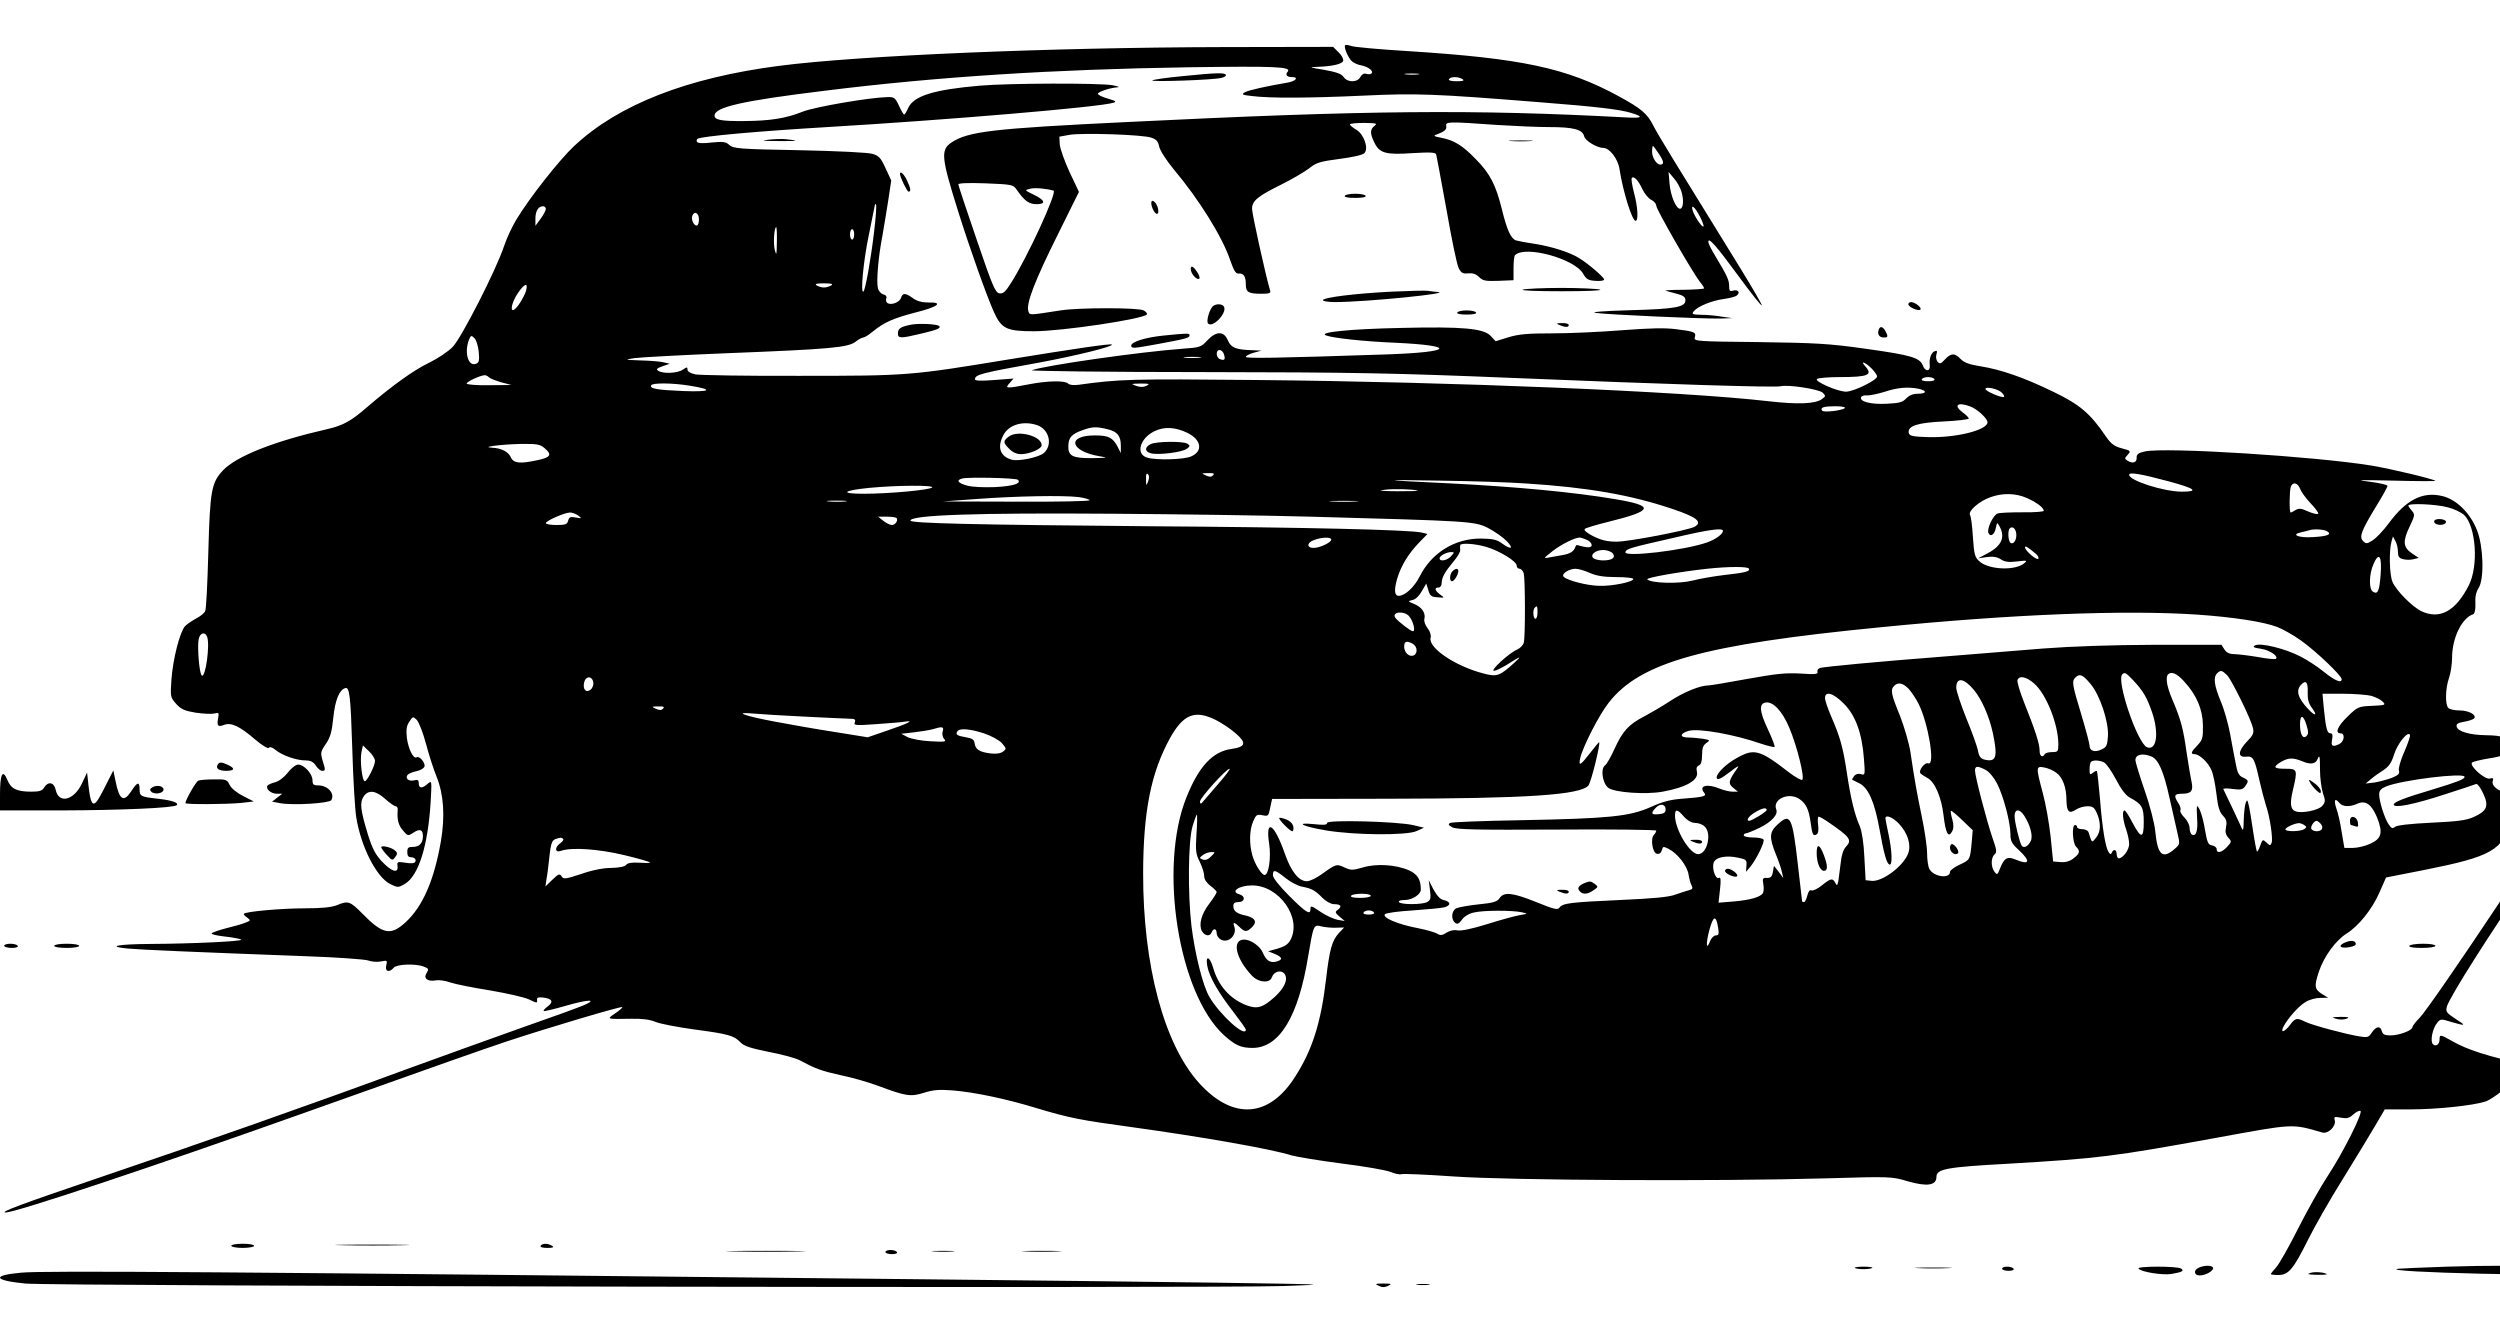 <?xml version="1.0"?>
<svg width="1200" height="640" xmlns="http://www.w3.org/2000/svg" xmlns:svg="http://www.w3.org/2000/svg" preserveAspectRatio="xMidYMid meet">
 <g class="layer">
  <title>Layer 1</title>
  <g fill="#000000" id="svg_1" transform="translate(0,640) scale(0.1,-0.1)">
   <path d="m6457,6183c-8,-7 11,-54 29,-74c9,-10 30,-20 49,-23c35,-7 63,-30 46,-40c-5,-3 -16,-3 -24,0c-10,3 -20,-3 -27,-15c-14,-28 -63,-28 -81,0c-11,15 -34,23 -94,34c-69,11 -74,13 -35,14c72,2 121,13 127,28c3,8 -6,27 -21,41l-27,27l-527,-1c-832,-2 -1745,-40 -2132,-90c-441,-57 -772,-186 -984,-385c-70,-65 -215,-249 -278,-354c-20,-33 -46,-89 -58,-125c-38,-115 -205,-442 -247,-485c-21,-22 -72,-56 -113,-76c-75,-36 -179,-111 -300,-215c-76,-66 -115,-87 -190,-104c-254,-58 -434,-129 -500,-198c-55,-59 -62,-96 -70,-392c-4,-146 -10,-273 -15,-283c-4,-10 -24,-26 -44,-36c-20,-11 -44,-27 -53,-37c-25,-28 -58,-158 -65,-255c-6,-84 -5,-86 23,-118c24,-26 40,-33 94,-42c35,-5 75,-7 88,-4c23,6 24,4 19,-23c-7,-37 -1,-43 30,-31c33,12 74,-7 147,-70c34,-29 63,-46 66,-41c4,7 17,3 33,-10c33,-27 101,-50 143,-50c25,0 38,-7 50,-25c9,-14 23,-25 30,-25c17,0 17,3 2,51c-10,35 -9,42 16,78c21,31 29,56 36,127c9,84 28,132 57,141c21,7 26,-36 34,-292c4,-143 13,-291 19,-328c23,-143 98,-289 164,-321c35,-17 38,-17 69,1c66,39 111,182 124,391c6,106 6,107 -14,90c-26,-24 -43,-23 -43,2c0,16 -5,19 -24,14c-26,-6 -44,12 -28,28c6,6 25,13 44,17c18,4 34,14 36,23c3,18 -25,51 -38,43c-16,-10 -40,41 -47,93c-4,39 -2,58 12,78c17,26 17,26 36,8c10,-11 30,-62 44,-115c14,-53 37,-124 51,-158c34,-85 41,-190 20,-311c-32,-184 -86,-309 -167,-385c-73,-68 -111,-61 -209,39c-59,60 -69,64 -123,41c-25,-10 -72,-15 -154,-15c-110,0 -281,-15 -292,-26c-3,-2 4,-11 15,-18c18,-14 18,-15 -8,-25c-15,-6 -56,-18 -90,-26c-35,-9 -67,-20 -72,-25c-4,-4 23,-11 60,-15c38,-4 75,-11 82,-15c15,-8 -232,-20 -438,-21c-155,-1 -211,-12 -107,-22c65,-6 297,-16 858,-37c147,-5 280,-15 295,-20c16,-6 44,-9 62,-5c31,6 32,5 26,-19c-7,-30 15,-36 36,-11c14,17 104,21 145,5c23,-9 24,-12 13,-30c-17,-26 4,-43 44,-36c15,3 46,-1 70,-10c23,-8 109,-25 190,-38c82,-14 167,-33 189,-44c35,-17 39,-18 37,-3c-2,12 4,15 27,13c45,-5 54,-20 25,-42c-14,-10 -23,-21 -20,-23c3,-2 50,9 105,25c107,31 156,33 90,4c-22,-10 -160,-60 -306,-111c-146,-52 -396,-142 -555,-200c-433,-160 -990,-356 -1460,-515c-389,-132 -487,-169 -457,-170c45,-1 703,218 1433,478c685,244 838,298 972,343c196,65 550,170 555,165c3,-2 -13,-16 -34,-30c-42,-29 -45,-28 78,-26c51,1 90,-4 115,-15c22,-9 104,-25 184,-36c166,-22 194,-30 224,-62c17,-18 47,-28 136,-46c63,-12 131,-30 150,-41c77,-41 102,-50 196,-71c54,-11 134,-34 179,-51c137,-51 156,-53 221,-33c45,14 73,16 138,11c106,-9 253,-40 395,-83c166,-50 214,-59 462,-93c340,-47 671,-105 769,-136c25,-7 133,-25 241,-39c107,-13 213,-32 233,-40c21,-9 45,-14 53,-11c8,3 121,-2 251,-11c275,-19 1264,-24 1789,-9c308,9 312,9 390,-14c94,-27 138,-20 138,21c0,38 48,47 342,63c439,26 499,33 1004,125c373,68 358,68 506,25c28,-8 67,30 60,58c-5,18 -2,19 30,13c28,-5 40,-2 58,15c13,12 29,20 35,18c15,-5 -82,-199 -159,-316c-33,-50 -96,-162 -140,-249c-44,-88 -92,-172 -106,-187c-14,-15 -25,-29 -25,-32c0,-2 16,-4 35,-4c50,0 72,26 142,166c32,65 108,198 168,294c60,96 129,211 155,255l47,80l124,0c124,0 296,18 357,37c18,5 56,30 84,54c58,50 91,61 196,71c40,3 69,9 65,13c-4,5 -72,22 -151,40c-175,38 -281,72 -348,111c-61,34 -64,35 -64,10c0,-24 -18,-37 -32,-23c-14,14 -2,75 20,102c16,20 19,20 67,5c72,-21 75,-19 21,15c-43,28 -47,34 -41,58c10,42 218,369 384,607c43,61 100,150 127,200c61,111 115,170 169,183c22,6 107,13 188,16c136,6 187,15 187,34c-1,30 -23,36 -183,48c-223,16 -246,29 -266,153c-16,100 -26,94 -34,-21c-6,-80 -29,-126 -77,-150c-39,-20 -133,-24 -174,-8c-23,8 -25,7 -23,-13c1,-17 -3,-21 -18,-19c-37,6 -66,32 -60,52c5,15 2,17 -14,13c-24,-6 -100,62 -85,77c5,4 40,13 77,19c80,12 97,23 97,62c0,38 -23,49 -107,50c-78,1 -137,18 -141,42c-3,12 7,18 38,23c22,4 43,11 47,17c10,17 -28,37 -72,37c-23,0 -46,5 -53,12c-16,16 -14,94 3,143c8,22 15,66 15,97c0,96 47,192 102,210c7,3 11,23 10,51c-2,31 3,55 15,74c28,42 24,199 -7,277c-32,83 -99,149 -167,165c-94,23 -174,-18 -257,-131c-26,-35 -61,-72 -78,-82c-27,-17 -31,-17 -45,-3c-20,20 -9,49 64,169c29,47 53,90 53,96c0,5 -39,14 -87,20c-73,8 -52,9 117,5c113,-3 203,-3 200,-1c-9,9 -211,57 -305,73c-267,44 -993,90 -1090,68c-32,-7 -40,-14 -39,-31c1,-23 -20,-29 -46,-12c-12,8 -12,11 3,27c16,18 15,20 -28,31c-37,10 -52,21 -78,59c-74,109 -125,152 -252,213c-140,68 -250,106 -349,122c-52,8 -77,17 -94,34c-29,31 -47,30 -76,-1c-20,-22 -25,-23 -36,-11c-6,8 -9,24 -5,35c5,16 3,20 -9,15c-17,-7 -27,-37 -23,-68c3,-30 -22,-31 -33,-1c-15,38 -53,50 -275,81c-176,25 -238,28 -513,32c-298,3 -313,4 -307,22c8,25 -1,29 -90,40c-55,7 -126,5 -258,-5c-100,-8 -250,-15 -333,-15c-122,0 -165,-4 -214,-19l-61,-19l-23,25c-34,37 -134,46 -431,39c-246,-5 -401,-21 -360,-36c34,-13 185,-29 330,-35c300,-14 280,-45 -35,-56c-541,-18 -680,-20 -680,-12c0,5 17,14 38,20l37,10l-41,2c-82,2 -105,12 -120,47c-19,46 -56,46 -99,0c-29,-32 -35,-34 -120,-40c-205,-15 -659,-80 -722,-103c-12,-4 357,-9 820,-9c733,-1 926,-5 1487,-28c725,-30 1260,-47 1287,-40c36,9 185,-14 202,-31c15,-15 15,-17 -3,-30c-31,-24 -116,-27 -256,-11c-415,48 -1515,93 -2460,102c-602,6 -660,4 -853,-23c-23,-3 -43,-1 -50,6c-15,15 -98,14 -190,-4c-108,-21 -115,-20 -91,6l19,22l-92,-7c-62,-5 -93,-4 -93,3c0,23 27,30 310,81c168,31 356,77 347,86c-5,6 -167,-18 -494,-71c-474,-78 -484,-79 -1003,-79c-256,-1 -482,3 -502,7c-24,5 -38,14 -38,23c0,13 -3,13 -22,0c-25,-18 -95,-21 -118,-6c-12,7 -8,12 20,22l35,12l-30,7c-16,4 -66,8 -110,9c-79,3 -79,3 -30,11c28,4 232,15 455,24c485,19 572,27 607,55c14,11 31,20 37,20c6,0 27,13 46,29c54,44 97,63 204,91c109,27 137,50 63,48c-31,0 -55,6 -75,21c-37,26 -49,26 -57,1c-7,-21 -46,-36 -65,-25c-6,4 -9,14 -6,22c4,9 -1,17 -14,20c-11,3 -23,16 -26,30c-8,31 2,152 22,253c7,41 20,118 28,170l14,94l-27,58c-22,49 -32,60 -61,69c-20,7 -167,14 -351,18c-291,5 -319,8 -338,25c-17,16 -30,17 -85,12c-39,-5 -66,-4 -70,3c-4,5 -2,12 3,15c19,12 286,36 621,56c589,35 1310,96 1375,117c16,5 10,9 -28,20c-26,7 -47,18 -47,23c0,9 59,29 95,31c11,1 0,5 -25,10c-66,11 -496,10 -635,-2c-222,-19 -318,-49 -345,-106c-8,-18 -17,-33 -20,-33c-3,0 -14,19 -25,43c-18,38 -23,42 -55,41c-87,-2 -349,-47 -407,-70c-80,-32 -154,-44 -279,-45c-111,-1 -144,5 -144,26c0,41 133,71 525,119c545,68 1102,103 1746,113c423,6 500,3 480,-21c-13,-15 -4,-26 21,-26c33,0 19,-19 -19,-26c-106,-18 -190,-37 -208,-47c-17,-10 -13,-13 35,-18c86,-11 274,-10 535,2c254,12 338,9 850,-32c268,-21 379,-34 435,-51c60,-18 54,-26 -17,-22c-747,40 -1250,35 -2408,-22c-642,-31 -758,-45 -838,-98c-53,-36 -49,-72 34,-336c55,-175 136,-403 170,-478c36,-80 61,-92 192,-92c134,0 529,59 542,81c3,4 -4,13 -15,19c-25,14 -312,14 -400,0c-155,-24 -147,-24 -154,-3c-11,35 30,143 138,360l105,212l-45,95c-24,52 -45,111 -47,132l-2,38l50,9c63,10 352,1 392,-14c24,-8 32,-18 37,-42c4,-19 33,-65 71,-111c121,-144 233,-324 270,-435c18,-51 27,-66 41,-64c24,2 34,-14 34,-53c0,-37 13,-44 76,-44c39,0 45,3 40,18c-20,66 -86,365 -86,389c0,39 25,60 140,117c52,26 112,61 134,78c33,27 52,33 144,45c63,8 113,19 121,28c22,22 -2,92 -40,113c-16,10 -29,20 -29,25c0,4 30,7 68,7c58,-1 65,-2 50,-14c-22,-17 -23,-36 -1,-80c24,-51 54,-60 183,-51c88,5 111,4 114,-7c2,-7 24,-126 49,-263c24,-138 50,-264 58,-280c12,-25 20,-30 46,-27c22,2 38,-3 53,-18c18,-18 31,-20 93,-18l72,3l0,57c0,31 3,59 7,63c48,49 288,-17 328,-90c14,-25 24,-31 58,-33c23,-2 42,1 42,6c0,11 -77,77 -120,103c-44,28 -133,56 -210,68c-41,6 -83,14 -93,17c-24,8 -43,48 -68,150c-29,117 -57,172 -127,242c-63,65 -103,89 -165,101c-34,6 -38,10 -22,15c38,14 50,24 47,40c-4,23 6,23 248,6c80,-5 190,-10 246,-10c116,0 160,-11 168,-44c5,-22 62,-56 92,-56c30,0 71,-53 78,-103c16,-105 60,-247 77,-247c14,0 11,66 -8,136c-9,35 -14,66 -10,70c10,11 32,-13 51,-55c10,-21 29,-44 42,-50c13,-6 24,-19 24,-28c0,-18 171,-315 209,-365c12,-14 21,-29 21,-32c0,-3 -44,-6 -97,-7c-54,0 -93,-2 -88,-4c6,-2 29,-9 53,-15c32,-8 42,-16 42,-31c0,-33 -45,-42 -265,-48c-136,-4 -194,-9 -165,-13c52,-8 518,-29 600,-27l55,2l-50,7c-27,5 -72,9 -99,9c-44,1 -47,3 -35,18c20,23 85,50 144,58c28,4 56,11 62,17c18,14 5,30 -18,23c-16,-5 -19,-1 -19,22c0,29 -10,50 -67,145c-18,29 -33,59 -33,67c0,25 37,-17 147,-167c58,-79 107,-141 110,-138c2,2 -44,82 -103,178c-314,508 -394,638 -418,685c-29,58 -58,82 -166,141c-252,137 -466,182 -1016,217c-133,8 -253,19 -267,24c-14,5 -27,7 -30,4zm351,-140c-15,-2 -42,-2 -60,0c-18,2 -6,4 27,4c33,0 48,-2 33,-4zm212,-23c11,-7 3,-10 -28,-10c-26,0 -41,4 -37,10c8,13 45,13 65,0zm943,-359c24,-36 26,-51 6,-51c-17,0 -39,33 -39,61c0,16 2,29 4,29c2,0 15,-18 29,-39zm108,-181c12,-40 9,-80 -6,-82c-19,-2 -46,61 -51,119l-5,58l25,-30c15,-16 31,-46 37,-65zm-3192,11c38,-55 60,-71 96,-71c48,0 42,19 -14,46c-43,21 -44,21 -17,28c24,6 78,1 113,-9c19,-6 -126,-321 -204,-443c-26,-42 -38,-53 -56,-50c-19,3 -33,34 -109,258c-48,140 -88,260 -88,265c0,6 47,8 131,5c124,-5 132,-6 148,-29zm-684,-209c-15,-127 -41,-271 -50,-281c-16,-15 -1,145 25,269c16,80 30,147 30,149c0,2 2,2 5,-1c3,-3 -1,-64 -10,-136zm-1575,115c0,-7 -11,-28 -25,-47l-25,-34l0,35c0,36 14,59 37,59c7,0 13,-6 13,-13zm5541,-39c11,-22 18,-42 16,-45c-7,-6 -43,47 -52,76c-11,36 12,17 36,-31zm-4806,-11c0,-15 -4,-28 -9,-29c-14,-5 -30,28 -23,46c10,26 32,14 32,-17zm374,-109c-1,-63 -2,-68 -10,-38c-8,32 -3,110 7,110c2,0 4,-33 3,-72zm371,37c0,-14 -4,-25 -10,-25c-5,0 -10,11 -10,25c0,14 5,25 10,25c6,0 10,-11 10,-25zm-1586,-297c-33,-66 -69,-91 -54,-37c13,44 64,109 68,87c2,-9 -4,-32 -14,-50zm1476,52c-8,-5 -24,-10 -35,-10c-11,0 -27,5 -35,10c-11,7 -1,10 35,10c36,0 46,-3 35,-10zm-1692,-319c4,-42 1,-52 -13,-57c-37,-15 -57,52 -35,112c10,25 12,26 27,11c9,-8 18,-38 21,-66zm3577,-12c8,-25 3,-31 -19,-23c-20,8 -21,44 -2,44c8,0 18,-9 21,-21zm-118,-16c-20,-2 -52,-2 -70,0c-17,2 0,4 38,4c39,0 53,-2 32,-4zm3225,-50c15,-15 28,-33 28,-40c0,-18 -113,-73 -149,-73c-41,0 -156,51 -139,61c7,5 56,9 108,9c138,0 161,10 123,52c-25,28 -2,21 29,-9zm-6635,-44c6,-6 32,-16 59,-24l49,-13l-107,-1c-60,-1 -108,3 -108,8c0,9 65,39 86,40c5,1 15,-4 21,-10zm6938,-9c4,-6 -8,-10 -30,-10c-22,0 -34,4 -30,10c3,6 17,10 30,10c13,0 27,-4 30,-10zm-5976,-31c119,-19 105,-31 -29,-26c-127,5 -164,12 -154,28c7,12 104,11 183,-2zm2194,-1c-15,-7 -30,-7 -50,0c-26,10 -24,10 22,11c42,0 46,-2 28,-11zm3706,-14c42,-9 40,-24 -4,-24c-23,0 -41,-8 -55,-22c-17,-19 -34,-23 -93,-26c-76,-4 -131,10 -124,31c2,6 15,11 28,9c13,-1 51,7 84,17c63,21 112,25 164,15zm400,-19c8,-8 13,-17 10,-20c-8,-7 -89,27 -89,38c0,14 62,0 79,-18zm-152,-66c34,-12 83,-58 83,-76c0,-38 -155,-76 -290,-71c-70,2 -85,6 -88,20c-6,33 39,49 167,55c67,3 121,10 121,14c0,5 -13,18 -30,30c-45,34 -23,51 37,28zm-602,-8c-14,-12 -103,-22 -109,-12c-10,15 7,21 63,21c32,0 51,-4 46,-9zm-3876,-82c57,-20 75,-94 32,-133c-23,-21 -119,-41 -153,-33c-57,15 -73,60 -42,118c26,51 96,71 163,48zm336,-19c48,-11 65,-32 65,-79l0,-36l-15,30c-24,45 -43,55 -110,55c-137,0 -119,-76 23,-100c43,-7 40,-8 -34,-9c-95,-1 -118,10 -116,59c1,40 16,57 68,75c46,17 66,18 119,5zm383,-17c69,-33 78,-89 19,-114c-34,-15 -164,-19 -209,-6c-59,16 -37,94 35,128c47,22 98,19 155,-8zm-3082,-76c35,-30 26,-43 -37,-56c-83,-18 -114,-15 -127,14c-12,27 -46,44 -90,46c-59,3 44,16 135,18c83,1 95,-1 119,-22zm2895,-158c-9,-23 -10,-22 -10,11c-1,23 2,31 9,24c7,-7 7,-19 1,-35zm311,29c-8,-8 -17,-8 -34,0c-22,10 -21,11 12,11c26,1 31,-2 22,-11zm4586,-28c130,-35 149,-50 65,-50c-86,0 -253,53 -253,81c0,14 53,5 188,-31zm-5522,7c18,-18 -21,-30 -108,-35c-55,-2 -110,0 -135,7c-45,12 -55,26 -25,34c27,8 259,3 268,-6zm2444,-18c295,-19 498,-55 695,-121c120,-40 150,-64 108,-87c-34,-17 -314,-71 -373,-71c-45,0 -74,7 -112,26c-30,15 -47,29 -41,35c5,5 55,20 112,34c219,54 225,77 34,109c-193,33 -476,60 -798,76c-336,16 -343,18 -45,13c151,-2 340,-8 420,-14zm3711,-26c6,-16 29,-47 51,-70c23,-24 39,-46 35,-49c-4,-4 -25,1 -48,11c-33,15 -44,16 -60,7c-10,-7 -21,-12 -24,-12c-7,0 -6,105 1,124c10,25 33,19 45,-11zm-6567,7c-12,-12 -208,-30 -328,-30c-116,0 -102,15 24,28c134,13 316,14 304,2zm2331,-15c6,-2 -39,-3 -100,-3c-77,1 -95,3 -60,7c47,6 138,3 160,-4zm2925,-36c47,-21 80,-46 80,-61c0,-4 -46,-8 -102,-7c-57,0 -111,-2 -120,-6c-21,-8 -51,-72 -44,-92c9,-23 30,-10 36,23c6,28 6,29 18,7c28,-51 10,-93 -56,-128l-47,-25l41,6c30,4 49,1 67,-10c19,-13 38,-16 78,-11c50,6 52,5 35,-9c-44,-36 -167,-31 -213,8c-24,21 -27,32 -33,117c-3,52 -9,100 -14,107c-11,18 45,67 97,85c59,22 124,20 177,-4zm-4552,5c28,-4 52,-11 52,-15c0,-5 -159,-8 -352,-7l-353,1l165,12c191,14 412,18 488,9zm-1120,-21c-21,-2 -57,-2 -80,0c-24,2 -7,4 37,4c44,0 63,-2 43,-4zm2450,0c-32,-2 -84,-2 -115,0c-32,2 -6,3 57,3c63,0 89,-1 58,-3zm5241,-28c29,-7 64,-24 78,-36c58,-55 71,-245 23,-339c-63,-124 -139,-165 -227,-124c-45,22 -122,100 -139,141c-15,34 -17,150 -5,193l7,25l12,-22c7,-12 12,-35 12,-51c0,-23 5,-31 25,-36c14,-4 36,-4 50,0l25,6l-33,22c-42,29 -45,57 -11,128c26,54 26,59 11,76c-9,10 -17,22 -17,25c0,13 134,7 189,-8zm-8973,-40c18,-14 17,-14 -12,-9c-26,5 -32,2 -37,-15c-4,-18 -13,-21 -56,-21c-28,0 -51,4 -51,9c0,11 89,50 116,51c11,0 29,-7 40,-15zm3514,-5c768,-21 787,-22 852,-54c31,-16 71,-44 89,-62c37,-38 24,-45 -22,-12c-24,18 -43,22 -102,23c-124,0 -235,-68 -292,-181c-26,-52 -71,-94 -101,-94c-21,0 -23,28 -8,81c19,64 54,121 106,175l40,41l-29,7c-63,13 -550,25 -1303,30c-836,7 -1150,14 -1150,27c0,27 315,38 975,33c303,-2 728,-8 945,-14zm-1987,-6c10,-11 -5,-34 -22,-34c-9,0 -27,9 -41,20l-25,20l41,0c22,0 43,-3 47,-6zm5375,-75c3,-29 -12,-54 -27,-45c-12,8 -15,59 -4,70c12,12 28,0 31,-25zm-1408,13c0,-16 -35,-41 -77,-56c-109,-38 -400,-72 -391,-46c5,16 18,20 238,70c166,39 230,47 230,32zm2900,-2c24,-15 3,-24 -66,-28c-71,-5 -111,12 -58,23c16,4 34,8 39,10c21,7 71,4 85,-5zm-4780,-40c0,-14 -55,-40 -85,-40c-34,0 -33,26 3,38c36,14 82,15 82,2zm1224,0c14,-5 26,-17 26,-26c0,-14 -19,-15 -70,0c-3,0 -7,-3 -8,-9c-8,-22 -25,-33 -60,-39c-20,-4 -50,-9 -67,-12c-28,-6 -27,-4 19,32c42,32 102,62 128,64c4,0 18,-4 32,-10zm-480,-35c64,-19 146,-69 146,-90c0,-8 6,-15 14,-15c7,0 16,-10 20,-22c7,-29 8,-306 0,-333c-3,-12 -17,-26 -32,-33c-38,-16 -131,-101 -111,-102c8,0 35,13 60,28c69,44 77,46 39,12c-71,-65 -85,-70 -148,-53c-137,35 -268,124 -255,172c3,12 -3,31 -15,46c-11,14 -18,34 -15,44c7,28 -12,57 -49,72c-32,13 -32,13 -8,19c15,3 33,21 45,43l21,36l10,-32c8,-27 14,-32 44,-34c35,-3 35,-3 13,13c-26,19 -30,34 -8,34c8,0 15,9 15,21c0,27 16,55 57,104c18,21 33,46 32,55c-1,8 -1,18 0,23c2,12 70,8 125,-8zm2638,-33c10,-8 15,-19 12,-24c-7,-10 -64,39 -64,55c0,9 13,1 52,-31zm-2031,2c16,-20 -2,-34 -46,-34c-16,0 -36,4 -44,9c-23,15 5,41 44,41c18,0 38,-7 46,-16zm-776,-14c-19,-21 -55,-27 -55,-10c0,12 31,29 54,30c18,0 18,-1 1,-20zm4462,-88c-6,-80 -14,-97 -37,-82c-20,12 -19,84 3,133c26,60 41,38 34,-51zm-3033,29c9,-13 -15,-20 -117,-31c-51,-6 -120,-18 -154,-27c-63,-16 -197,-13 -216,6c-8,8 158,37 288,51c103,11 193,11 199,1zm-763,-21c32,-14 66,-20 127,-20c45,0 82,-4 82,-9c0,-14 -100,-35 -164,-33c-56,1 -151,25 -170,43c-14,13 23,38 55,39c15,0 46,-9 70,-20zm-251,-190c0,-16 -4,-30 -10,-30c-11,0 -14,43 -3,53c11,12 13,8 13,-23zm-617,-17c20,-23 33,-73 19,-73c-11,0 -71,47 -84,64c-20,29 40,36 65,9zm3782,7c173,-12 320,-34 387,-60c26,-10 77,-39 112,-64c71,-50 196,-169 196,-186c0,-21 -31,-8 -84,34c-30,25 -82,59 -116,76c-75,38 -191,66 -216,52c-13,-7 -7,-11 28,-16c43,-6 89,-38 71,-49c-4,-2 -42,1 -83,9c-41,7 -91,13 -111,14c-27,0 -41,6 -52,23l-14,22l-319,0c-209,-1 -395,-7 -539,-18c-121,-10 -332,-27 -470,-38c-325,-25 -575,-49 -598,-55c-10,-3 -16,-12 -13,-19c4,-11 -12,-13 -82,-8c-71,4 -118,-1 -256,-26c-92,-17 -176,-31 -185,-31c-41,0 -121,-33 -186,-76c-38,-25 -95,-58 -125,-74c-72,-37 -102,-70 -140,-154c-17,-38 -38,-75 -47,-81c-21,-16 -11,-84 16,-106c28,-23 180,-34 262,-19c115,21 175,56 164,97c-4,16 0,25 10,29c10,4 15,20 15,50c0,32 5,47 20,57c20,14 19,15 -17,21c-21,3 -53,6 -71,6c-41,0 -39,20 4,32c49,13 218,-17 348,-62c33,-11 62,-18 64,-15c3,3 -12,41 -32,84c-41,87 -44,124 -10,129c36,5 80,-43 113,-122c37,-88 74,-237 62,-249c-4,-4 -35,13 -67,38c-138,107 -165,114 -250,65c-49,-27 -94,-72 -94,-91c0,-17 19,-9 67,28c37,29 44,31 30,12c-40,-56 -43,-70 -18,-90l23,-19l-26,0c-15,0 -43,7 -63,15c-59,25 -101,13 -73,-20c14,-17 -1,-21 -107,-29c-54,-4 -93,-14 -150,-40c-102,-45 -197,-55 -623,-63c-179,-3 -331,-9 -339,-13c-11,-6 -9,-11 10,-21c20,-11 112,-13 502,-11c264,2 477,-1 477,-5c0,-5 -5,-14 -11,-20c-18,-18 -7,-87 14,-91c12,-3 20,4 24,17c5,19 7,19 33,6c43,-22 88,-81 95,-122c3,-21 10,-45 15,-54c7,-13 4,-18 -13,-22c-12,-3 -41,-13 -65,-21c-30,-12 -107,-19 -265,-26c-241,-11 -276,-15 -292,-37c-9,-12 -27,-7 -111,27c-115,46 -155,50 -176,19c-11,-17 -29,-23 -101,-30c-48,-5 -97,-14 -107,-19c-23,-12 -26,-52 -6,-69c11,-9 18,-6 33,14c11,16 34,30 58,35c45,11 185,11 230,1c30,-7 30,-7 -12,-14c-22,-4 -92,-23 -155,-43c-71,-22 -123,-33 -141,-30c-18,4 -38,-1 -54,-11c-20,-13 -29,-14 -44,-5c-11,7 -53,19 -94,27c-95,18 -173,51 -157,67c6,6 66,14 134,18c68,5 136,11 151,15c33,9 31,27 -4,35c-16,3 -32,21 -48,50l-23,45l6,-47c5,-40 3,-49 -14,-58c-24,-13 -127,-13 -135,0c-4,6 8,10 29,10c34,0 76,27 76,49c0,49 -15,74 -56,93c-63,28 -157,34 -223,14c-49,-14 -56,-14 -87,0c-38,18 -40,18 -108,-31c-26,-19 -59,-35 -73,-35c-39,0 -77,48 -107,136c-50,142 -93,168 -74,44c10,-66 -2,-150 -22,-150c-14,0 -47,52 -59,95c-15,56 -14,119 4,162c14,32 18,35 44,30c29,-6 30,-4 38,36l9,42l554,1c670,1 923,18 964,63c13,14 59,201 52,208c-1,2 -19,-20 -40,-47c-50,-65 -60,-71 -51,-29c12,53 89,205 136,265c151,195 454,280 1304,363c633,63 1171,84 1520,61zm-9551,-106c15,-38 -8,-204 -26,-186c-12,12 -22,143 -14,176c7,29 30,35 40,10zm5787,-34c23,-13 25,-48 4,-56c-21,-9 -45,14 -45,42c0,26 11,30 41,14zm3910,-152c23,-26 113,-208 123,-252c6,-25 1,-35 -29,-66c-43,-45 -45,-77 -3,-72c33,4 40,-9 63,-113c10,-44 24,-97 31,-119c19,-53 35,-161 28,-181c-6,-15 -8,-15 -25,1c-18,16 -19,16 -30,-15c-6,-18 -13,-30 -16,-28c-2,3 -11,49 -19,103c-8,54 -17,109 -21,123c-6,23 -7,24 -14,6c-4,-11 -8,-47 -9,-80c-1,-52 -3,-57 -12,-35c-9,20 -72,155 -86,182c-2,4 18,5 44,1c39,-5 49,-3 60,12c19,26 18,30 -10,43c-19,8 -27,23 -34,64c-6,29 -18,93 -27,143c-9,49 -29,121 -46,160c-31,75 -36,114 -17,133c17,17 24,15 49,-10zm-450,-25c47,-51 64,-80 89,-152c34,-101 22,-185 -24,-168c-46,18 -149,321 -119,350c11,12 18,8 54,-30zm242,-3c61,-66 90,-135 91,-212c1,-60 -2,-70 -26,-95c-31,-32 -35,-43 -14,-43c23,0 66,-40 81,-77c9,-20 19,-72 24,-115c7,-60 14,-85 31,-103c17,-18 20,-30 15,-55c-5,-23 -2,-36 11,-51c17,-18 16,-20 -6,-44c-26,-28 -50,-33 -50,-11c0,8 -10,16 -22,18c-19,3 -23,13 -34,74c-10,63 -28,114 -38,114c-2,0 -2,-26 0,-57c5,-59 -5,-91 -25,-79c-6,4 -11,18 -11,32c0,14 -11,36 -25,50c-14,14 -23,30 -19,35c3,5 -1,21 -10,34c-23,36 -20,45 17,45c46,0 56,14 46,60c-5,22 -15,85 -24,142c-15,110 -28,158 -69,253c-25,59 -33,105 -19,118c15,16 43,4 76,-33zm-450,-11c46,-53 90,-184 85,-254c-3,-43 -7,-52 -30,-62c-31,-16 -58,-8 -58,17c0,10 -18,78 -40,151c-44,145 -46,159 -28,177c20,20 35,14 71,-29zm-7185,5c2,-11 -4,-27 -13,-34c-22,-18 -39,1 -31,35c8,32 39,31 44,-1zm6916,-5c58,-50 116,-196 116,-291c0,-35 -2,-38 -29,-38c-17,0 -33,-4 -36,-10c-12,-19 -25,-10 -25,18c0,32 -21,97 -75,232c-20,50 -34,98 -31,106c9,23 43,16 80,-17zm-289,-31c37,-44 74,-128 91,-208c24,-115 16,-140 -41,-126c-18,5 -26,15 -31,44c-4,20 -29,90 -56,155c-26,65 -48,131 -48,146c0,52 37,47 85,-11zm1602,-12c-1,-32 4,-53 21,-75c28,-38 15,-41 -20,-3c-49,52 -59,89 -32,116c23,24 33,11 31,-38zm-1915,17c14,-16 35,-47 47,-71c47,-94 81,-299 47,-286c-17,7 -50,-36 -37,-49c5,-5 20,-14 32,-21c36,-18 68,-93 78,-180c10,-86 23,-110 41,-77c8,15 8,32 1,58c-6,20 -9,39 -7,41c3,2 27,-18 55,-45l50,-48l-5,-60c-8,-82 -7,-82 -59,-106c-25,-12 -45,-27 -45,-34c0,-35 -79,-24 -99,14c-6,11 -11,45 -11,76c0,31 -12,111 -26,178c-25,122 -33,166 -54,307c-6,41 -29,119 -50,174c-43,105 -47,125 -28,144c19,19 42,14 70,-15zm-312,-70c57,-57 88,-143 97,-267c6,-75 5,-78 -14,-72c-13,4 -25,1 -33,-9c-7,-9 -11,-16 -9,-18c2,-1 18,-9 34,-17c43,-21 73,-90 96,-217c22,-123 36,-173 50,-173c13,0 11,65 -6,145c-8,38 -15,73 -15,77c0,20 36,5 66,-27c41,-44 59,-101 43,-142c-23,-61 -125,-137 -176,-131l-28,3l-6,110c-3,69 -12,124 -22,149c-25,56 -44,136 -62,256c-18,121 -32,171 -74,268c-17,39 -31,80 -31,91c0,36 39,25 90,-26zm2532,37c21,-6 45,-18 55,-28c16,-16 13,-17 -51,-20c-65,-3 -69,-4 -117,-51c-49,-47 -63,-81 -34,-81c22,0 18,-37 -4,-50c-34,-18 -44,-12 -37,20c4,22 2,30 -8,30c-16,0 -22,24 -32,123l-6,67l98,0c55,0 116,-5 136,-10zm-8200,-62c-8,-8 -17,-8 -34,0c-22,10 -21,11 12,11c26,1 31,-2 22,-11zm683,-38c105,-5 202,-10 217,-10c21,0 26,-4 21,-17c-6,-15 3,-16 101,-9c59,4 121,9 139,12c50,8 15,-9 -88,-44l-90,-31l-155,25c-85,13 -216,36 -290,50c-149,28 -203,48 -105,39c33,-3 146,-10 250,-15zm1971,-16c28,-14 70,-42 94,-63c55,-47 50,-66 -19,-76c-90,-12 -157,-84 -216,-232c-135,-335 -39,-940 179,-1141c54,-49 82,-62 138,-62c129,0 220,150 267,439c26,153 26,154 65,144c17,-4 48,-7 69,-6l39,1l-25,-26c-33,-37 -45,-76 -62,-222c-24,-206 -65,-338 -147,-466c-125,-200 -300,-212 -462,-33c-169,187 -270,566 -269,1009c1,298 38,481 129,647c64,115 120,137 220,87zm5235,-24c10,-32 10,-43 0,-53c-17,-17 -31,8 -31,56c0,49 16,47 31,-3zm-6546,-30c-4,-12 -1,-28 7,-37c12,-14 5,-15 -67,-11c-44,2 -93,12 -109,20l-30,16l63,7c34,4 75,11 89,15c45,14 54,12 47,-10zm198,-10c35,-12 72,-32 86,-47c22,-26 23,-27 5,-41c-13,-9 -33,-12 -63,-8c-51,7 -69,19 -73,49c-2,17 -12,23 -41,28c-42,7 -52,13 -42,28c10,17 59,13 128,-9zm6817,-90c-17,-39 -29,-79 -25,-89c4,-15 -3,-22 -35,-35c-22,-8 -59,-18 -82,-22l-43,-5l25,21c14,12 41,31 60,43c27,18 39,35 52,77c17,53 68,115 76,92c2,-6 -11,-43 -28,-82zm-9740,-42c0,-24 -38,-98 -49,-98c-13,0 -24,101 -16,140l7,32l29,-28c16,-15 29,-36 29,-46zm8524,22c36,-13 61,-69 91,-206c15,-65 32,-141 38,-168c11,-47 11,-49 -16,-72c-58,-50 -81,-27 -92,88c-4,38 -25,121 -51,195c-24,70 -44,135 -44,144c0,27 32,35 74,19zm812,-67c0,-38 7,-87 14,-110c13,-38 12,-44 -4,-62c-18,-20 -94,-36 -125,-26c-27,8 -31,37 -15,103c23,98 22,102 -36,102c-57,0 -62,8 -21,33c36,21 58,21 104,2c38,-16 62,-12 71,11c10,25 12,15 12,-53zm-1036,37c11,-6 36,-42 57,-82c24,-46 47,-77 67,-87c58,-31 66,-46 66,-117c0,-81 -13,-81 -55,-1c-16,31 -33,57 -37,57c-13,0 -9,-44 7,-90c8,-23 15,-55 15,-71c0,-28 -30,-69 -50,-69c-5,0 -10,9 -10,20c0,22 -15,27 -23,8c-4,-10 -8,-10 -15,1c-16,22 -31,115 -42,256c-6,71 -13,131 -15,134c-3,2 -11,-2 -20,-9c-13,-11 -15,-8 -15,17c0,16 3,33 7,36c10,10 42,8 63,-3zm-570,-35c18,-9 40,-36 56,-66c31,-61 64,-187 64,-242c0,-34 6,-46 40,-77c59,-55 53,-74 -15,-46c-40,17 -55,8 -75,-43c-12,-31 -14,-32 -27,-15c-17,23 -17,68 1,83c12,10 10,22 -10,79c-28,82 -84,296 -84,323c0,23 11,24 50,4zm340,-14c31,-22 49,-71 49,-133c1,-55 13,-66 46,-44c13,9 38,16 55,16c26,0 33,-6 46,-35c19,-47 18,-88 -5,-116c-21,-26 -19,-27 -36,26c-2,8 -16,15 -30,15c-14,0 -25,5 -25,10c0,6 -4,10 -10,10c-16,0 -12,-87 5,-104c21,-21 19,-32 -12,-56c-18,-14 -38,-20 -62,-18l-36,3l-12,119c-7,65 -24,160 -38,211c-33,124 -33,129 8,121c17,-3 43,-14 57,-25zm-4026,-58c-37,-43 -71,-82 -75,-87c-6,-6 -9,-3 -9,7c0,17 126,157 142,157c5,0 -21,-35 -58,-77zm5986,38c0,-11 -33,-24 -155,-61c-138,-41 -185,-60 -185,-72c0,-19 98,1 245,49c77,25 145,47 151,50c5,2 21,-18 33,-45c29,-61 19,-85 -46,-114c-36,-16 -78,-21 -203,-27c-102,-5 -164,-12 -174,-20c-12,-10 -17,-8 -31,13c-20,30 -45,110 -45,143c0,18 9,28 33,38c76,31 377,68 377,46zm-9981,-106c21,-19 44,-35 50,-35c7,0 11,-8 10,-17c-4,-46 3,-74 25,-99c23,-27 24,-28 50,-11c31,21 46,15 46,-16c0,-34 -17,-52 -47,-52c-23,0 -28,-4 -28,-25c0,-18 5,-25 20,-25c11,0 20,-7 20,-15c0,-15 -15,-17 -65,-9c-21,3 -25,0 -22,-18c5,-37 -27,-28 -73,20c-33,35 -47,62 -68,128c-37,121 -41,156 -22,185c22,34 58,31 104,-11zm6789,-1c31,-21 45,-51 53,-112c8,-60 12,-67 29,-57c8,5 10,22 7,46c-3,22 -2,39 3,39c4,0 24,-11 44,-25c107,-73 117,-87 87,-119c-14,-14 -22,-42 -26,-81c-4,-33 -9,-71 -11,-85c-5,-22 -7,-23 -15,-7c-13,23 -20,22 -63,-12c-21,-17 -43,-28 -51,-25c-8,4 -15,-5 -20,-25c-4,-17 -11,-31 -16,-31c-5,0 -9,2 -9,4c0,3 -9,81 -20,174c-27,235 -36,252 -99,193c-38,-35 -39,-61 -8,-139c13,-31 27,-71 30,-87l7,-30l-22,30l-23,29l-5,-29c-4,-23 -11,-30 -29,-29c-20,1 -22,-3 -17,-30c3,-17 2,-36 -2,-43c-12,-19 -60,-33 -139,-40l-74,-6l7,63c5,46 4,61 -5,56c-15,-9 -34,41 -26,71c7,28 59,39 118,26c39,-8 42,-11 40,-38l-2,-30l21,25c29,36 70,119 63,130c-4,6 -26,10 -51,10c-24,0 -44,5 -44,10c0,6 5,10 11,10c5,0 35,12 66,27c58,29 89,63 79,88c-19,49 61,85 112,49zm3598,5c32,-6 63,-14 67,-18c13,-12 -629,-976 -690,-1038c-18,-18 -33,-37 -33,-43c0,-16 -64,-40 -106,-40c-27,0 -37,5 -41,20c-7,27 -27,25 -48,-6c-15,-23 -21,-25 -58,-19c-65,10 -228,54 -261,70c-41,21 -49,19 -74,-15c-27,-35 -48,-41 -31,-7c22,41 73,98 105,117c17,11 49,20 70,20l39,1l-27,16c-39,25 -41,38 -17,110c24,72 81,150 133,182c57,36 121,115 156,194l33,75l183,36c326,65 374,93 425,244c21,63 64,112 98,112c9,0 44,-5 77,-11zm-1006,-24c15,-18 50,-19 85,-3c40,18 68,-2 95,-66c29,-74 22,-101 -33,-126c-23,-11 -61,-20 -83,-20l-41,0l-13,76c-6,43 -18,94 -26,115c-13,40 -6,51 16,24zm-3235,-30c0,-15 -8,-21 -32,-23c-37,-4 -41,3 -16,30c21,23 48,19 48,-7zm485,-3c0,-8 -71,-52 -84,-52c-17,0 -2,23 27,40c34,21 57,26 57,12zm-397,-32c17,-19 37,-30 54,-30c14,0 35,-7 45,-17c36,-32 13,-133 -31,-133c-40,0 -111,118 -111,185c0,33 11,32 43,-5zm1633,5c29,-45 43,-97 32,-121c-12,-26 -34,-38 -44,-23c-11,18 -34,113 -34,142c0,35 24,36 46,2zm-3973,-88c-5,-82 -3,-97 16,-134c11,-23 21,-53 21,-67c0,-17 11,-33 30,-48c17,-12 30,-26 30,-30c0,-5 -16,-30 -35,-55c-39,-51 -52,-101 -36,-132c14,-24 39,-28 47,-6c9,22 24,18 24,-5c0,-10 9,-24 20,-30c37,-20 80,23 64,64c-8,22 2,20 26,-4c25,-25 35,-25 61,1c25,25 13,44 -34,55c-40,8 -57,21 -57,45c0,14 7,19 25,19c31,0 34,29 5,37c-47,12 -4,43 60,43c130,0 239,-155 185,-260c-11,-22 -28,-33 -61,-43l-47,-13l32,-13c38,-16 40,-28 6,-37c-29,-7 -48,6 -64,44c-13,31 -58,62 -89,62c-60,0 -42,-89 36,-172c32,-35 87,-39 97,-9c9,28 45,38 61,16c18,-25 0,-67 -47,-110c-58,-52 -84,-60 -137,-40c-79,31 -135,94 -160,183c-16,53 -37,57 -27,5c9,-50 51,-125 125,-220c33,-43 60,-81 60,-85c0,-42 -125,71 -175,157c-31,52 -69,204 -86,340c-18,154 -16,407 5,478c9,31 19,57 21,57c2,0 2,-42 -2,-93zm5397,48c15,-18 5,-35 -20,-35c-10,0 -22,5 -25,10c-7,11 12,40 25,40c4,0 13,-7 20,-15zm-80,-5c13,-9 13,-11 0,-20c-19,-12 -90,-13 -90,-1c0,9 43,29 65,30c6,0 17,-4 25,-9zm-8357,-67c4,-3 -2,-12 -13,-20c-29,-20 -27,-48 3,-37c50,18 181,9 305,-21c67,-16 122,-32 122,-35c0,-3 -23,-3 -52,-1c-35,2 -55,-1 -62,-10c-7,-9 -33,-14 -71,-15c-38,0 -91,-10 -145,-29c-76,-25 -85,-26 -94,-12c-9,15 -15,13 -45,-16l-33,-32l5,35c4,19 9,60 12,90c11,99 12,100 56,109c3,0 9,-2 12,-6zm3110,-84c-14,-15 -27,-19 -40,-15c-17,7 -17,8 1,22c11,8 29,14 40,14c20,0 20,0 -1,-21zm358,-104c24,-19 60,-38 79,-41c46,-9 62,-17 98,-54c17,-17 41,-30 55,-30c32,0 40,-10 20,-26c-16,-11 -16,-14 7,-34l25,-21l-35,6c-19,4 -54,20 -78,36c-49,33 -52,34 -52,14c0,-29 -23,-14 -101,64c-49,49 -79,87 -79,100c0,29 10,27 61,-14zm409,-85c0,-5 -23,-10 -51,-10c-31,0 -48,4 -44,10c3,6 26,10 51,10c24,0 44,-4 44,-10zm15,-80c4,-6 -7,-10 -25,-10c-18,0 -29,4 -25,10c3,6 15,10 25,10c10,0 22,-4 25,-10zm1652,-73c5,-30 3,-37 -11,-37c-9,0 -21,-12 -27,-26c-19,-51 -22,-14 -4,52c19,70 32,73 42,11z" id="svg_2"/>
   <path d="m4843,4305c-29,-21 -29,-30 2,-60c15,-16 36,-25 55,-25c41,0 100,25 100,43c0,44 -113,74 -157,42z" id="svg_3"/>
   <path d="m5523,4268c-30,-15 -29,-36 2,-44c37,-9 150,5 172,22c16,12 16,15 3,24c-20,13 -149,12 -177,-2z" id="svg_4"/>
   <path d="m11685,3901c-7,-13 17,-24 40,-19c9,1 16,8 16,13c0,14 -48,19 -56,6z" id="svg_5"/>
   <path d="m6972,3658c-14,-14 -16,-48 -2,-48c10,0 30,32 30,49c0,14 -13,14 -28,-1z" id="svg_6"/>
   <path d="m6140,2473c0,-10 52,-63 63,-63c4,0 7,10 5,22c-2,13 -15,27 -35,35c-18,7 -33,10 -33,6z" id="svg_7"/>
   <path d="m6370,2450c0,-10 -15,-11 -62,-6c-97,10 -57,-11 57,-30c138,-23 388,-25 435,-3l35,16l-50,12c-74,18 -415,27 -415,11z" id="svg_8"/>
   <path d="m7610,2163c-31,-12 -41,-25 -29,-39c15,-19 39,-18 68,3c23,15 23,17 6,30c-20,14 -22,14 -45,6z" id="svg_9"/>
   <path d="m7485,2120c28,-12 45,-12 45,0c0,6 -15,10 -32,9c-28,0 -30,-2 -13,-9z" id="svg_10"/>
   <path d="m9360,2331c0,-22 25,-39 38,-27c8,8 -10,38 -26,44c-7,2 -12,-6 -12,-17z" id="svg_11"/>
   <path d="m11088,2644c6,-11 20,-28 31,-38c18,-16 21,-17 21,-3c0,8 -14,26 -31,38c-28,20 -30,20 -21,3z" id="svg_12"/>
   <path d="m1830,2333c0,-4 12,-21 27,-37c25,-27 27,-28 40,-10c11,14 11,21 1,30c-16,16 -68,29 -68,17z" id="svg_13"/>
   <path d="m8720,2306c0,-46 16,-86 35,-86c19,0 19,24 -1,77c-20,52 -34,55 -34,9z" id="svg_14"/>
   <path d="m8280,2220c0,-14 48,-35 58,-26c8,9 -26,36 -45,36c-7,0 -13,-5 -13,-10z" id="svg_15"/>
   <path d="m11264,1879c-40,-14 -39,-31 2,-27c20,2 39,8 41,14c5,16 -18,23 -43,13z" id="svg_16"/>
   <path d="m11565,1860c-4,-6 18,-10 59,-10c37,0 66,4 66,10c0,6 -26,10 -59,10c-33,0 -63,-4 -66,-10z" id="svg_17"/>
   <path d="m11213,1510c16,-5 38,-5 50,0c17,7 10,9 -28,9c-43,-1 -46,-2 -22,-9z" id="svg_18"/>
   <path d="m11280,2461c0,-12 2,-21 4,-21c2,0 12,-3 21,-6c13,-5 16,-2 13,17c-4,31 -38,39 -38,10z" id="svg_19"/>
   <path d="m8125,2360c28,-12 45,-12 45,0c0,6 -15,10 -32,9c-28,0 -30,-2 -13,-9z" id="svg_20"/>
   <path d="m5671,6034c-73,-7 -136,-16 -140,-20c-7,-8 293,2 331,12c15,3 25,10 22,15c-7,11 -45,10 -213,-7z" id="svg_21"/>
   <path d="m3685,5729c-36,-4 -22,-6 50,-6c96,-1 108,2 35,9c-19,2 -57,0 -85,-3z" id="svg_22"/>
   <path d="m7253,5723c26,-2 68,-2 95,0c26,2 4,3 -48,3c-52,0 -74,-1 -47,-3z" id="svg_23"/>
   <path d="m4320,5565c0,-15 34,-85 41,-85c13,0 11,15 -8,55c-14,30 -33,47 -33,30z" id="svg_24"/>
   <path d="m6455,5460c-4,-6 15,-10 50,-10c35,0 54,4 50,10c-3,6 -26,10 -50,10c-24,0 -47,-4 -50,-10z" id="svg_25"/>
   <path d="m5528,5434c-7,-11 7,-50 21,-59c16,-9 14,28 -2,50c-8,10 -16,14 -19,9z" id="svg_26"/>
   <path d="m5717,5100c6,-23 31,-46 40,-37c7,8 -24,57 -36,57c-5,0 -7,-9 -4,-20z" id="svg_27"/>
   <path d="m7310,5010c-14,-5 66,-8 185,-8c119,0 199,3 185,8c-14,4 -97,8 -185,8c-88,0 -171,-4 -185,-8z" id="svg_28"/>
   <path d="m6678,5000c-177,-9 -328,-28 -328,-41c0,-5 26,-9 58,-9c149,0 587,44 487,49c-11,1 -29,3 -40,5c-11,2 -91,0 -177,-4z" id="svg_29"/>
   <path d="m9160,4940c0,-14 48,-35 58,-26c8,9 -26,36 -45,36c-7,0 -13,-5 -13,-10z" id="svg_30"/>
   <path d="m5824,4932c-17,-12 -36,-74 -25,-85c22,-22 89,48 77,79c-6,15 -34,18 -52,6z" id="svg_31"/>
   <path d="m6995,4900c-4,-6 13,-10 45,-10c32,0 49,4 45,10c-3,6 -24,10 -45,10c-21,0 -42,-4 -45,-10z" id="svg_32"/>
   <path d="m4370,4841c-48,-10 -60,-18 -60,-42c0,-24 14,-24 113,0c77,18 95,26 85,36c-10,10 -102,14 -138,6z" id="svg_33"/>
   <path d="m7485,4840c28,-12 45,-12 45,0c0,6 -15,10 -32,9c-28,0 -30,-2 -13,-9z" id="svg_34"/>
   <path d="m9018,4818c-8,-21 2,-38 23,-38c22,0 23,4 9,31c-12,22 -26,25 -32,7z" id="svg_35"/>
   <path d="m5582,4789c-86,-9 -152,-30 -152,-48c0,-15 10,-14 135,9c129,24 145,28 145,41c0,10 -10,10 -128,-2z" id="svg_36"/>
   <path d="m1045,2730c-11,-18 5,-30 41,-30c40,0 44,12 9,28c-32,15 -42,15 -50,2z" id="svg_37"/>
   <path d="m1381,2691c-19,-24 -44,-42 -61,-46c-16,-4 -32,-11 -36,-16c-10,-16 17,-39 45,-39l26,0l-25,-19l-24,-19l37,-7c62,-12 237,-1 247,14c19,31 -16,71 -62,71c-23,0 -28,4 -28,25c0,31 -41,75 -69,75c-11,0 -33,-17 -50,-39z" id="svg_38"/>
   <path d="m12579,2719c-11,-7 -10,-12 8,-30c24,-24 57,-19 51,7c-4,21 -40,35 -59,23z" id="svg_39"/>
   <path d="m512,2639c-17,-35 -38,-73 -46,-84c-22,-28 -32,-9 -41,72l-7,65l-24,-51c-38,-83 -113,-102 -127,-31c-8,35 -36,41 -55,10c-9,-16 -23,-20 -61,-20c-71,0 -98,13 -116,57c-22,53 -35,28 -35,-69l0,-78l298,0c286,1 537,12 550,25c12,11 -21,23 -82,30c-90,10 -96,12 -96,46c0,38 -10,37 -38,-6c-38,-59 -59,-46 -77,44l-11,53l-32,-63z" id="svg_40"/>
   <path d="m12728,2683c12,-2 32,-2 45,0c12,2 2,4 -23,4c-25,0 -35,-2 -22,-4z" id="svg_41"/>
   <path d="m952,2653c-11,-4 -62,-93 -62,-108c0,-7 194,-6 268,1l60,7l-51,26c-31,16 -57,37 -65,54c-12,25 -17,27 -75,26c-34,0 -68,-3 -75,-6z" id="svg_42"/>
   <path d="m730,2620c-11,-7 -12,-12 -4,-20c16,-16 59,-8 59,10c0,18 -34,24 -55,10z" id="svg_43"/>
   <path d="m20,1860c0,-5 16,-10 36,-10c21,0 33,4 29,10c-3,6 -19,10 -36,10c-16,0 -29,-4 -29,-10z" id="svg_44"/>
   <path d="m260,1860c0,-6 27,-10 60,-10c33,0 60,4 60,10c0,6 -27,10 -60,10c-33,0 -60,-4 -60,-10z" id="svg_45"/>
   <path d="m12323,1863c59,-2 154,-2 210,0c56,1 8,3 -108,3c-115,0 -161,-2 -102,-3z" id="svg_46"/>
   <path d="m12109,1399c16,-6 28,-6 35,1c7,7 -1,10 -24,9c-33,0 -34,-1 -11,-10z" id="svg_47"/>
   <path d="m1110,420c0,-5 25,-10 55,-10c30,0 55,5 55,10c0,6 -25,10 -55,10c-30,0 -55,-4 -55,-10z" id="svg_48"/>
   <path d="m1643,423c82,-2 212,-2 290,0c78,1 12,3 -148,3c-159,0 -223,-2 -142,-3z" id="svg_49"/>
   <path d="m2595,420c-4,-6 9,-10 32,-10c28,0 34,3 23,10c-20,13 -47,13 -55,0z" id="svg_50"/>
   <path d="m3523,393c87,-2 227,-2 310,0c84,1 13,3 -158,3c-170,0 -239,-2 -152,-3z" id="svg_51"/>
   <path d="m4250,390c0,-5 14,-10 31,-10c17,0 28,4 24,10c-3,6 -17,10 -31,10c-13,0 -24,-4 -24,-10z" id="svg_52"/>
   <path d="m4483,393c26,-2 67,-2 90,0c23,2 2,3 -48,3c-49,0 -68,-1 -42,-3z" id="svg_53"/>
   <path d="m4923,393c42,-2 112,-2 155,0c42,1 7,3 -78,3c-85,0 -120,-2 -77,-3z" id="svg_54"/>
   <path d="m10575,322c-32,-7 -47,-23 -35,-38c13,-14 61,-2 80,21c12,15 -12,24 -45,17z" id="svg_55"/>
   <path d="m11745,320c-121,-4 -227,-9 -235,-10c-96,-17 799,-38 1053,-25c81,4 147,11 147,15c0,19 -612,32 -965,20z" id="svg_56"/>
   <path d="m8903,314c3,-3 22,-6 42,-6c20,0 39,3 42,6c4,3 -15,6 -42,6c-27,0 -46,-3 -42,-6z" id="svg_57"/>
   <path d="m9208,313c39,-2 105,-2 145,0c39,1 7,3 -73,3c-80,0 -112,-2 -72,-3z" id="svg_58"/>
   <path d="m9610,310c0,-5 14,-10 31,-10c17,0 28,4 24,10c-3,6 -17,10 -31,10c-13,0 -24,-4 -24,-10z" id="svg_59"/>
   <path d="m10265,311c9,-16 114,-33 158,-26c52,9 63,15 46,26c-19,12 -212,12 -204,0z" id="svg_60"/>
   <path d="m100,291c-141,-13 -131,-37 21,-52c129,-13 5698,-23 6039,-12c230,8 223,8 -310,16c-300,4 -961,12 -1470,17c-3299,35 -4172,42 -4280,31z" id="svg_61"/>
   <path d="m11090,290c-19,-6 -12,-8 29,-9c30,-1 52,1 50,3c-11,9 -57,13 -79,6z" id="svg_62"/>
   <path d="m6618,228c16,-8 28,-8 45,0c19,9 17,11 -23,11c-40,0 -42,-2 -22,-11z" id="svg_63"/>
   <path d="m6803,233c15,-2 39,-2 55,0c15,2 2,4 -28,4c-30,0 -43,-2 -27,-4z" id="svg_64"/>
  </g>
 </g>
</svg>
